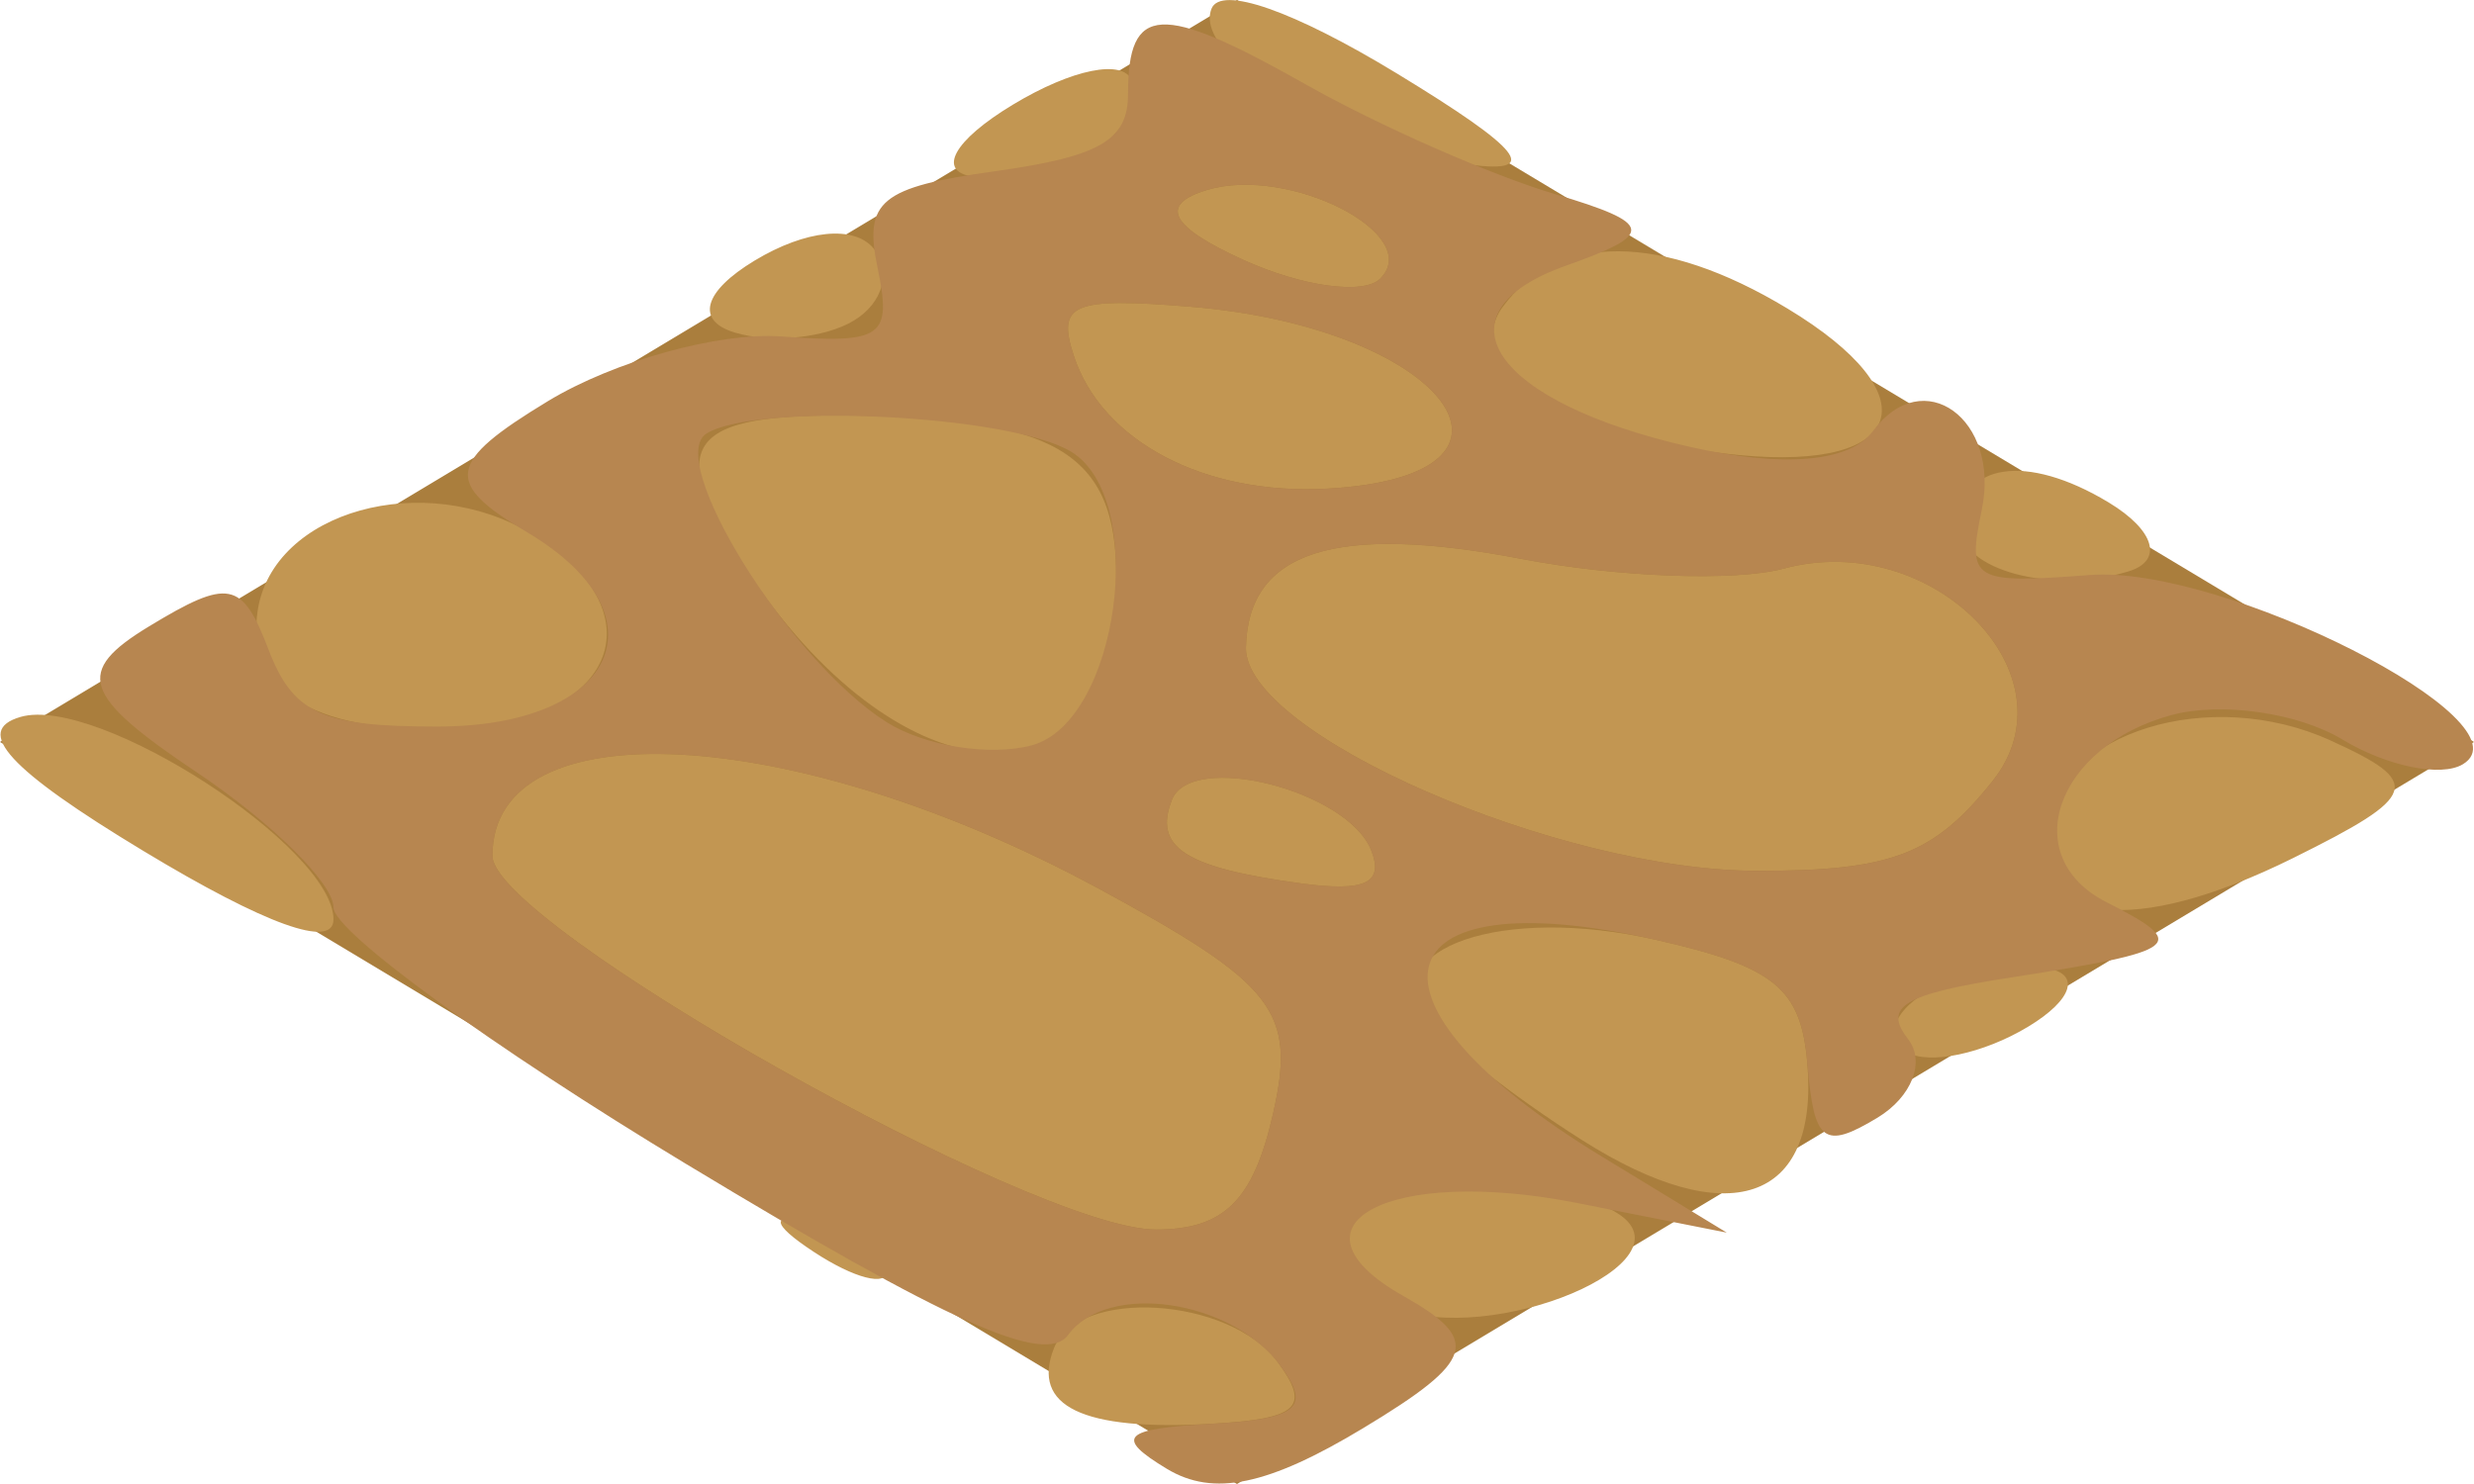 <?xml version="1.0" encoding="UTF-8" standalone="no"?>
<svg
   xmlns:dc="http://purl.org/dc/elements/1.1/"
   xmlns:cc="http://creativecommons.org/ns#"
   xmlns:rdf="http://www.w3.org/1999/02/22-rdf-syntax-ns#"
   xmlns:svg="http://www.w3.org/2000/svg"
   xmlns="http://www.w3.org/2000/svg"
   xmlns:sodipodi="http://sodipodi.sourceforge.net/DTD/sodipodi-0.dtd"
   xmlns:inkscape="http://www.inkscape.org/namespaces/inkscape"
   width="100"
   height="60"
   viewBox="0 0 26.458 15.875"
   version="1.1"
   id="svg8"
   sodipodi:docname="Dirt5.svg"
   inkscape:version="1.0.2-2 (e86c870879, 2021-01-15)">
  <defs
     id="defs2" />
  <sodipodi:namedview
     id="base"
     pagecolor="#ffffff"
     bordercolor="#666666"
     borderopacity="1.0"
     inkscape:pageopacity="0.0"
     inkscape:pageshadow="2"
     inkscape:zoom="4.7234733"
     inkscape:cx="44.161624"
     inkscape:cy="3.6"
     inkscape:document-units="mm"
     inkscape:current-layer="layer1"
     inkscape:document-rotation="0"
     showgrid="true"
     showguides="true"
     inkscape:guide-bbox="true"
     inkscape:window-width="1920"
     inkscape:window-height="1017"
     inkscape:window-x="-8"
     inkscape:window-y="-8"
     inkscape:window-maximized="1"
     units="px">
    <inkscape:grid
       type="xygrid"
       id="grid1942"
       units="px"
       dotted="false"
       spacingx="0.265"
       spacingy="0.265"
       empspacing="10"
       visible="true" />
  </sodipodi:namedview>
  <g
     inkscape:label="Layer 1"
     inkscape:groupmode="layer"
     id="layer1">
    <path
       style="fill:#aa7e3d;fill-opacity:1;fill-rule:evenodd;stroke:none;stroke-width:0.229;stroke-linecap:butt;stroke-linejoin:bevel;stroke-miterlimit:1;stroke-dasharray:none;stroke-opacity:1;paint-order:stroke markers fill"
       d="M 1.2766736e-8,7.937 13.229,0 26.458,7.937 13.229,15.875 Z"
       id="path1960" />
    <g
       id="g3050"
       transform="matrix(2.272,0,0,1.372,-2.847,-1.493)">
      <g
         id="g3008"
         transform="matrix(0.187,0.187,-0.187,0.187,7.049,0.876)">
        <path
           style="fill:#c29652"
           d="M 0.275,30.75 C 0.782,29.319 6.934,29.534 8.436,31.036 9.055,31.655 7.687,32 4.617,32 1.221,32 -0.038,31.637 0.275,30.75 Z M 20.812,31.317 c 0.722,-0.289 1.584,-0.253 1.917,0.079 0.332,0.332 -0.258,0.569 -1.312,0.525 -1.165,-0.048 -1.402,-0.285 -0.604,-0.604 z m 5.634,-0.404 c -0.972,-1.572 1.129,-3.29 3.099,-2.534 1.364,0.523 1.448,0.924 0.445,2.133 -1.463,1.763 -2.621,1.894 -3.544,0.401 z M 9.108,27.708 c -3.094,-3.094 1.04,-6.55 8.306,-6.946 4.221,-0.23 5.055,0.071 6.891,2.491 1.569,2.067 1.804,3.038 0.945,3.897 -1.533,1.533 -14.711,1.989 -16.142,0.558 z M 1.04,25.548 C -0.843,23.279 0.184,20.5 2.905,20.5 c 3.154,0 4.941,2.776 3.165,4.916 -1.638,1.974 -3.461,2.022 -5.03,0.132 z M 27.507,25.012 C 26.659,23.638 28.753,21 30.692,21 c 2.033,0 1.256,4.394 -0.849,4.795 -0.911,0.174 -1.962,-0.179 -2.336,-0.784 z M 6.25,18.509 C 2.528,16.891 2.261,15.979 4.829,13.655 7.361,11.363 8.878,11.576 11.697,14.618 15.989,19.249 12.948,21.421 6.25,18.509 Z m 18,0.829 c -2.084,-0.841 -1.403,-3.311 1.246,-4.518 2.062,-0.94 2.844,-0.822 4.5,0.676 3.032,2.744 2.533,4.517 -1.246,4.425 -1.788,-0.043 -3.812,-0.306 -4.5,-0.583 z m -7.754,-1.345 c -0.784,-1.269 2.015,-2.413 3.563,-1.457 0.843,0.521 0.788,0.946 -0.202,1.573 -1.788,1.133 -2.606,1.104 -3.361,-0.117 z M 14.25,13.882 C 12.264,11.845 12.778,10.166 15.879,8.563 17.462,7.744 19.035,6.352 19.373,5.47 20.413,2.76 25.29,4.004 26.432,7.272 27.227,9.546 27.033,10.412 25.347,12.097 22.837,14.608 16.026,15.703 14.25,13.882 Z M 0,12 C 0,10.711 0.506,10.002 1.25,10.25 1.938,10.479 2.5,11.267 2.5,12 2.5,12.733 1.938,13.521 1.25,13.75 0.506,13.998 0,13.289 0,12 Z m 30,0.559 c 0,-0.793 0.45,-1.719 1,-2.059 0.55,-0.34 1,0.309 1,1.441 C 32,13.073 31.55,14 31,14 30.45,14 30,13.352 30,12.559 Z M 6,9.966 C 4.702,9.097 4.761,8.763 6.441,7.481 10.079,4.705 14.583,6.388 11.964,9.544 10.564,11.23 8.146,11.402 6,9.966 Z m 22.068,-2.384 C 26.254,5.397 27.182,2.548 29.829,2.171 31.887,1.879 32.104,2.197 31.819,5.094 31.459,8.761 29.903,9.793 28.068,7.581 Z M 0,5.5 C 0,4.009 0.431,3.148 1,3.5 1.55,3.84 2,4.74 2,5.5 2,6.26 1.55,7.16 1,7.5 0.431,7.852 0,6.991 0,5.5 Z M 4.222,4.834 C 4.739,3.284 7.881,3.024 8.25,4.5 8.387,5.05 7.437,5.65 6.139,5.834 c -1.619,0.229 -2.222,-0.085 -1.917,-1 z M 10.38,3.548 C 9.517,1.298 10.841,0 14,0 17.619,0 18.885,1.879 16.462,3.652 14.043,5.42 11.079,5.37 10.38,3.548 Z M 20.688,2.354 C 19.383,1.05 20.006,0 22.083,0 c 1.164,0 1.909,0.524 1.688,1.188 C 23.284,2.649 21.614,3.281 20.688,2.354 Z M 0.5,1 C 0.124,0.392 1.57,0.006 4.191,0.015 7.342,0.027 8.097,0.291 7,1 5.037,2.269 1.284,2.269 0.5,1 Z"
           id="path3012" />
        <path
           style="fill:#b78650"
           d="M 8.186,30.786 C 7.686,30.286 5.642,29.792 3.643,29.689 0.594,29.53 0.008,29.136 0.004,27.242 5.0867763e-4,25.239 0.225,25.124 1.984,26.222 c 1.65,1.03 2.279,0.944 3.733,-0.51 2.266,-2.266 0.596,-5.223 -2.927,-5.185 -2.073,0.022 -2.457,-0.447 -2.461,-3 C 0.327,15.862 1.039,13.938 1.913,13.25 3.351,12.117 3.33,11.868 1.684,10.592 0.133,9.388 0.056,8.883 1.159,7.117 2.178,5.486 2.192,4.792 1.225,3.825 -0.65,1.95 -0.283,1.509 3.25,1.391 5.037,1.332 7.482,0.95 8.682,0.542 10.546,-0.09 10.785,0.107 10.319,1.889 9.616,4.576 12.242,5.666 15.662,4.108 17.274,3.374 17.99,2.416 17.629,1.477 16.843,-0.572 18.986,-0.378 20.64,1.75 c 1.295,1.667 1.425,1.667 2.72,0 C 24.828,-0.138 32,-0.761 32,1 c 0,0.55 -0.914,1 -2.031,1 -1.117,0 -2.314,0.736 -2.659,1.636 -0.811,2.114 1.007,4.904 3.079,4.725 1.939,-0.167 1.969,0.061 0.362,2.783 -1,1.694 -1,2.208 0,2.57 0.688,0.249 1.25,1.16 1.25,2.024 0,1.348 -0.285,1.314 -2.004,-0.242 -1.656,-1.499 -2.438,-1.616 -4.5,-0.676 -4.802,2.188 -2.604,5.165 3.836,5.195 L 32.5,20.029 30,21.294 c -3.147,1.592 -3.308,4.234 -0.25,4.126 1.899,-0.067 2.25,0.44 2.25,3.25 C 32,31.075 31.549,32 30.378,32 c -1.323,0 -1.395,-0.275 -0.387,-1.488 0.998,-1.203 0.935,-1.603 -0.33,-2.089 -2.006,-0.77 -3.938,0.411 -3.318,2.026 0.36,0.939 -1.715,1.247 -8.385,1.246 C 13.083,31.695 8.686,31.286 8.186,30.786 Z M 25.25,27.15 C 26.109,26.291 25.874,25.32 24.305,23.253 22.469,20.833 21.635,20.532 17.414,20.762 10.148,21.158 6.015,24.615 9.108,27.708 10.539,29.139 23.717,28.683 25.25,27.15 Z M 13.593,18.618 C 14.202,17.032 9.922,12 7.964,12 6.434,12 3,14.907 3,16.203 c 0,1.077 5.787,3.703 8.281,3.758 0.98,0.022 2.02,-0.583 2.312,-1.343 z m 6.264,-0.508 c 0.99,-0.627 1.045,-1.053 0.202,-1.573 -1.548,-0.957 -4.348,0.188 -3.563,1.457 0.755,1.221 1.573,1.25 3.361,0.117 z m 5.491,-6.013 C 27.033,10.412 27.227,9.546 26.432,7.272 25.29,4.004 20.413,2.76 19.373,5.47 19.035,6.352 17.462,7.744 15.879,8.563 12.778,10.166 12.264,11.845 14.25,13.882 c 1.776,1.821 8.587,0.726 11.097,-1.785 z M 11.964,9.544 C 14.583,6.388 10.079,4.705 6.441,7.481 4.761,8.763 4.702,9.097 6,9.966 8.146,11.402 10.564,11.23 11.964,9.544 Z M 8.25,4.5 C 7.881,3.024 4.739,3.284 4.222,4.834 c -0.305,0.915 0.298,1.229 1.917,1 C 7.437,5.65 8.387,5.05 8.25,4.5 Z"
           id="path3010" />
      </g>
    </g>
  </g>
</svg>
